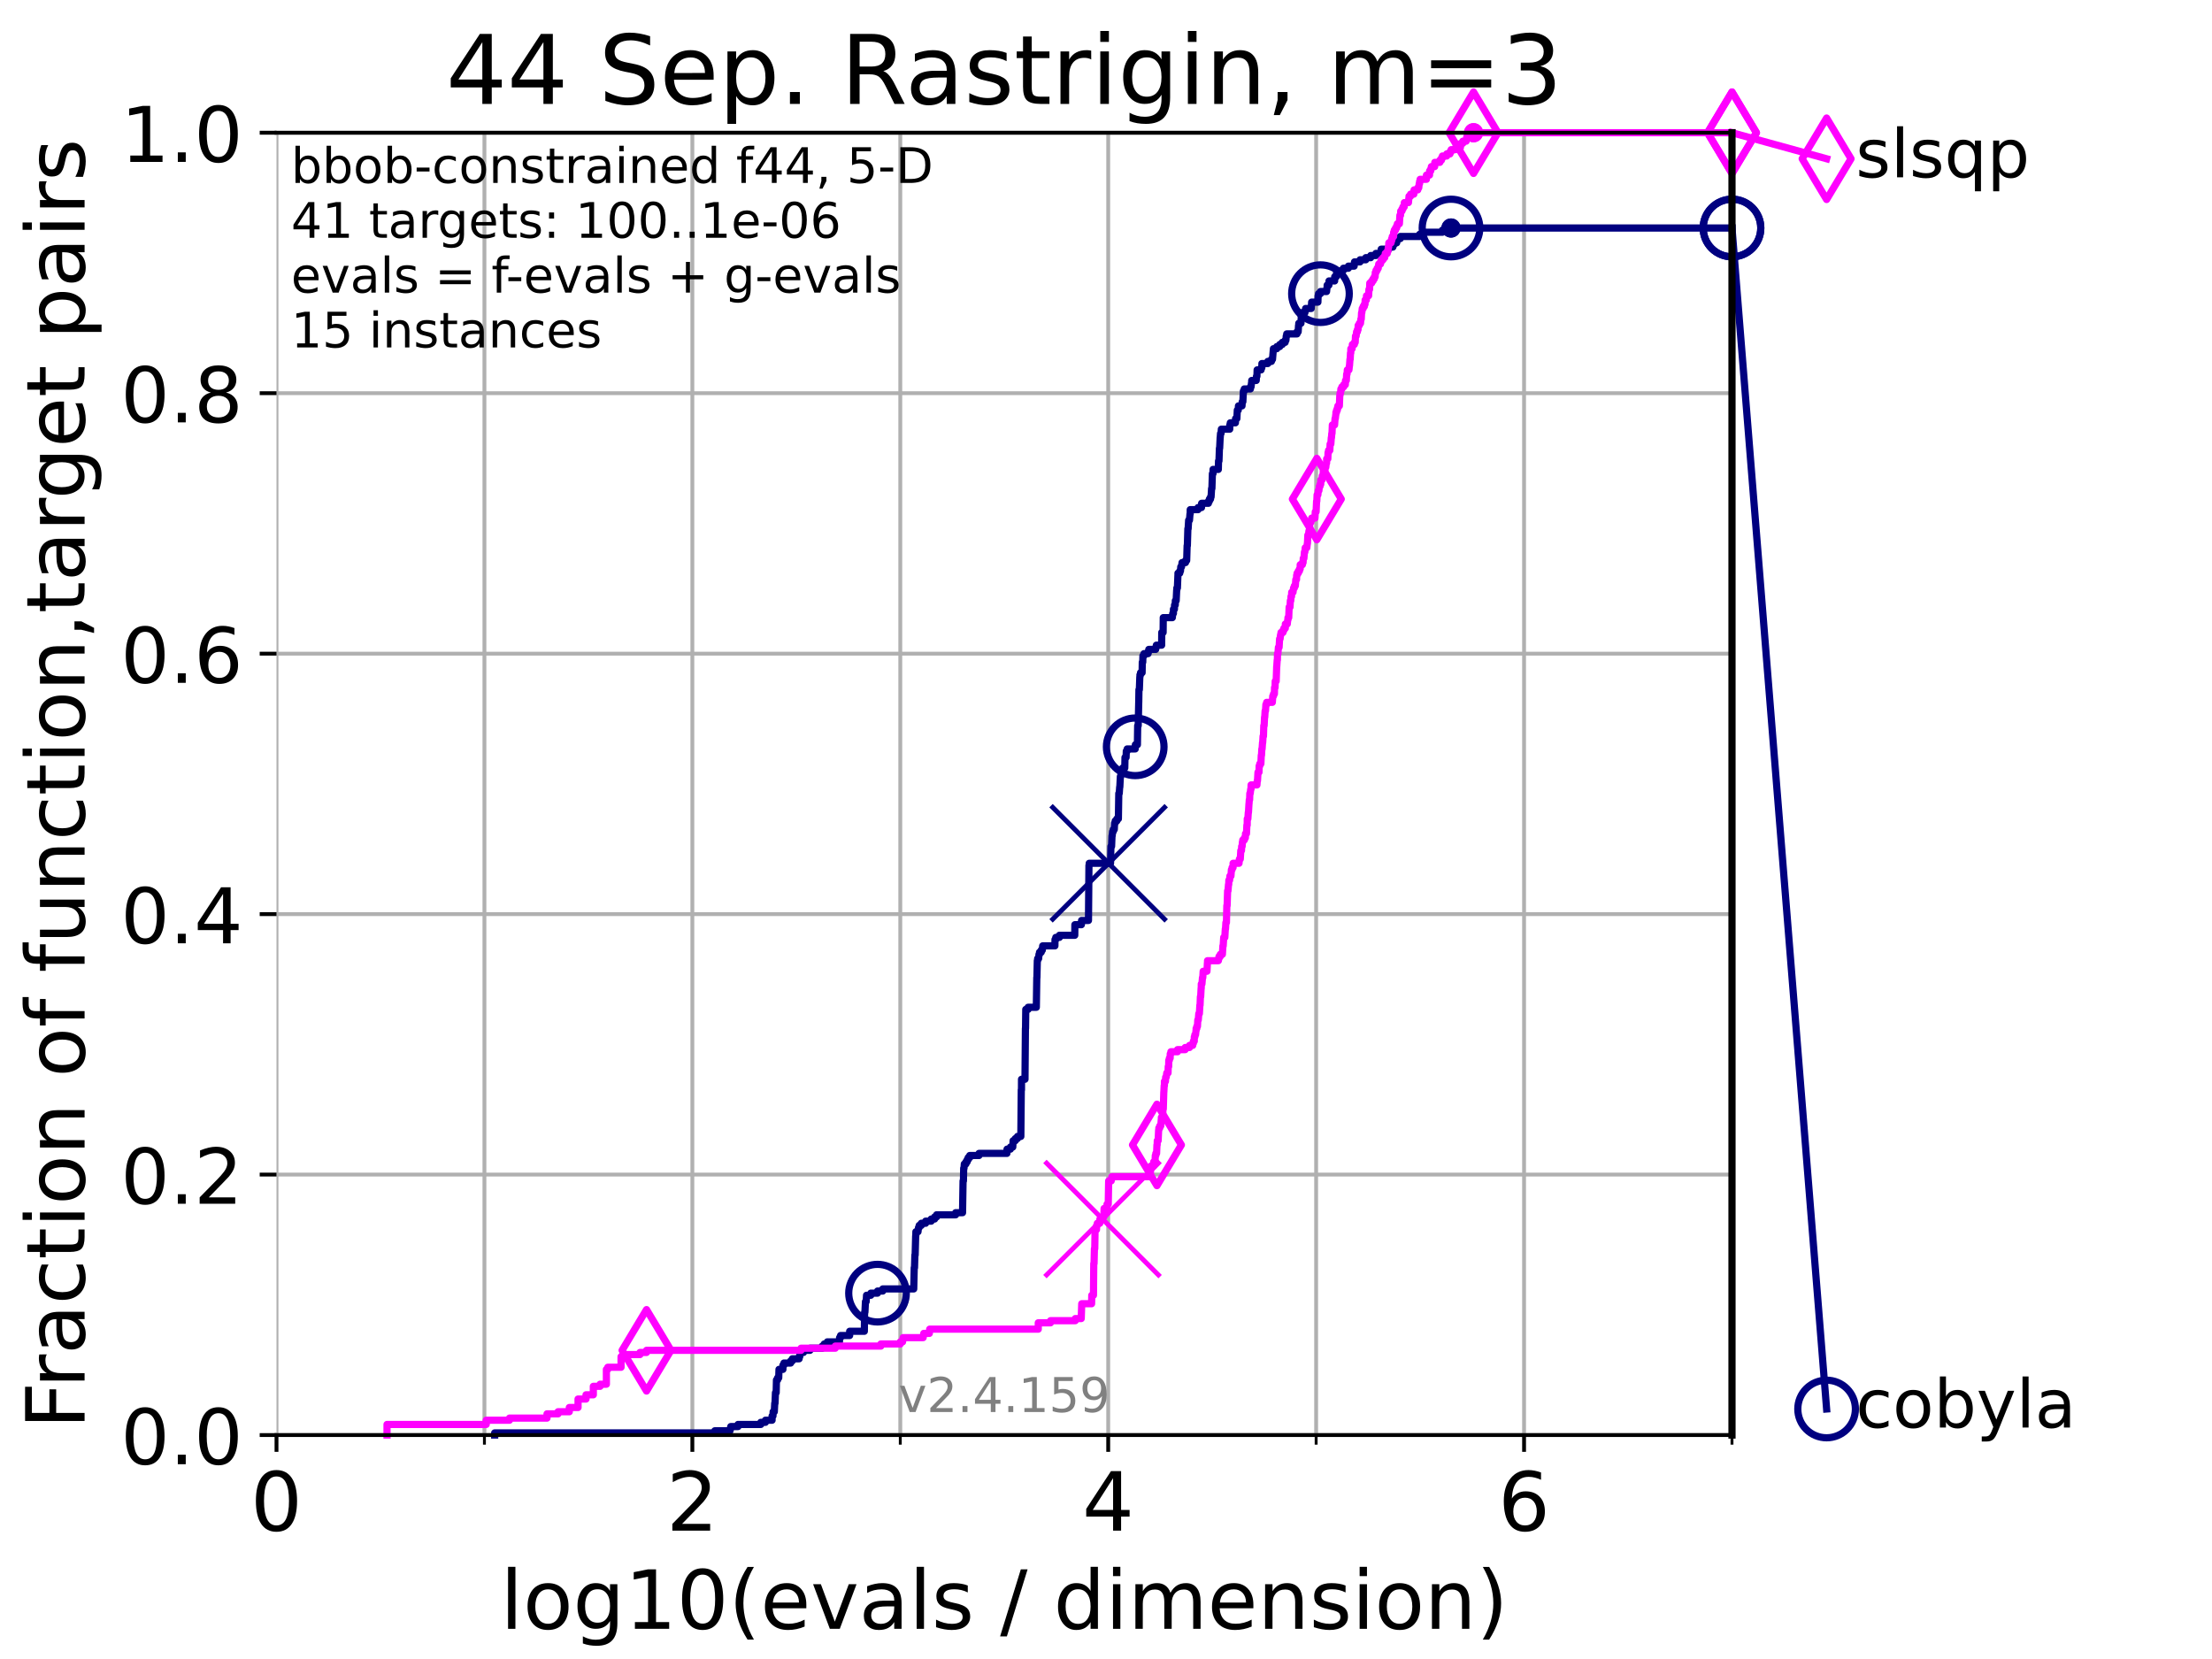 <?xml version="1.0" encoding="utf-8" standalone="no"?>
<!DOCTYPE svg PUBLIC "-//W3C//DTD SVG 1.1//EN"
  "http://www.w3.org/Graphics/SVG/1.1/DTD/svg11.dtd">
<!-- Created with matplotlib (https://matplotlib.org/) -->
<svg height="345.6pt" version="1.1" viewBox="0 0 460.8 345.6" width="460.8pt" xmlns="http://www.w3.org/2000/svg" xmlns:xlink="http://www.w3.org/1999/xlink">
 <defs>
  <style type="text/css">*{stroke-linecap:butt;stroke-linejoin:round;}</style>
 </defs>
 <g id="figure_1">
  <g id="patch_1">
   <path d="M 0 345.6 
L 460.8 345.6 
L 460.8 0 
L 0 0 
z
" style="fill:#ffffff;"/>
  </g>
  <g id="axes_1">
   <g id="patch_2">
    <path d="M 57.6 298.944 
L 360.806 298.944 
L 360.806 27.648 
L 57.6 27.648 
z
" style="fill:#ffffff;"/>
   </g>
   <g id="matplotlib.axis_1">
    <g id="xtick_1">
     <g id="line2d_1">
      <path clip-path="url(#pff0ef2f51c)" d="M 57.6 298.944 
L 57.6 27.648 
" style="fill:none;stroke:#b0b0b0;stroke-linecap:square;stroke-width:0.8;"/>
     </g>
     <g id="line2d_2">
      <defs>
       <path d="M 0 0 
L 0 3.5 
" id="m873ff98a6b" style="stroke:#000000;stroke-width:0.8;"/>
      </defs>
      <g>
       <use style="stroke:#000000;stroke-width:0.8;" x="57.6" xlink:href="#m873ff98a6b" y="298.944"/>
      </g>
     </g>
     <g id="text_1">
      <!-- 0 -->
      <g transform="translate(52.192 318.861)scale(0.17 -0.17)">
       <defs>
        <path d="M 31.781 66.406 
Q 24.172 66.406 20.328 58.906 
Q 16.5 51.422 16.5 36.375 
Q 16.5 21.391 20.328 13.891 
Q 24.172 6.391 31.781 6.391 
Q 39.453 6.391 43.281 13.891 
Q 47.125 21.391 47.125 36.375 
Q 47.125 51.422 43.281 58.906 
Q 39.453 66.406 31.781 66.406 
z
M 31.781 74.219 
Q 44.047 74.219 50.516 64.516 
Q 56.984 54.828 56.984 36.375 
Q 56.984 17.969 50.516 8.266 
Q 44.047 -1.422 31.781 -1.422 
Q 19.531 -1.422 13.062 8.266 
Q 6.594 17.969 6.594 36.375 
Q 6.594 54.828 13.062 64.516 
Q 19.531 74.219 31.781 74.219 
z
" id="DejaVuSans-48"/>
       </defs>
       <use xlink:href="#DejaVuSans-48"/>
      </g>
     </g>
    </g>
    <g id="xtick_2">
     <g id="line2d_3">
      <path clip-path="url(#pff0ef2f51c)" d="M 144.23 298.944 
L 144.23 27.648 
" style="fill:none;stroke:#b0b0b0;stroke-linecap:square;stroke-width:0.8;"/>
     </g>
     <g id="line2d_4">
      <g>
       <use style="stroke:#000000;stroke-width:0.8;" x="144.23" xlink:href="#m873ff98a6b" y="298.944"/>
      </g>
     </g>
     <g id="text_2">
      <!-- 2 -->
      <g transform="translate(138.822 318.861)scale(0.17 -0.17)">
       <defs>
        <path d="M 19.188 8.297 
L 53.609 8.297 
L 53.609 0 
L 7.328 0 
L 7.328 8.297 
Q 12.938 14.109 22.625 23.891 
Q 32.328 33.688 34.812 36.531 
Q 39.547 41.844 41.422 45.531 
Q 43.312 49.219 43.312 52.781 
Q 43.312 58.594 39.234 62.25 
Q 35.156 65.922 28.609 65.922 
Q 23.969 65.922 18.812 64.312 
Q 13.672 62.703 7.812 59.422 
L 7.812 69.391 
Q 13.766 71.781 18.938 73 
Q 24.125 74.219 28.422 74.219 
Q 39.75 74.219 46.484 68.547 
Q 53.219 62.891 53.219 53.422 
Q 53.219 48.922 51.531 44.891 
Q 49.859 40.875 45.406 35.406 
Q 44.188 33.984 37.641 27.219 
Q 31.109 20.453 19.188 8.297 
z
" id="DejaVuSans-50"/>
       </defs>
       <use xlink:href="#DejaVuSans-50"/>
      </g>
     </g>
    </g>
    <g id="xtick_3">
     <g id="line2d_5">
      <path clip-path="url(#pff0ef2f51c)" d="M 230.861 298.944 
L 230.861 27.648 
" style="fill:none;stroke:#b0b0b0;stroke-linecap:square;stroke-width:0.8;"/>
     </g>
     <g id="line2d_6">
      <g>
       <use style="stroke:#000000;stroke-width:0.8;" x="230.861" xlink:href="#m873ff98a6b" y="298.944"/>
      </g>
     </g>
     <g id="text_3">
      <!-- 4 -->
      <g transform="translate(225.453 318.861)scale(0.17 -0.17)">
       <defs>
        <path d="M 37.797 64.312 
L 12.891 25.391 
L 37.797 25.391 
z
M 35.203 72.906 
L 47.609 72.906 
L 47.609 25.391 
L 58.016 25.391 
L 58.016 17.188 
L 47.609 17.188 
L 47.609 0 
L 37.797 0 
L 37.797 17.188 
L 4.891 17.188 
L 4.891 26.703 
z
" id="DejaVuSans-52"/>
       </defs>
       <use xlink:href="#DejaVuSans-52"/>
      </g>
     </g>
    </g>
    <g id="xtick_4">
     <g id="line2d_7">
      <path clip-path="url(#pff0ef2f51c)" d="M 317.491 298.944 
L 317.491 27.648 
" style="fill:none;stroke:#b0b0b0;stroke-linecap:square;stroke-width:0.8;"/>
     </g>
     <g id="line2d_8">
      <g>
       <use style="stroke:#000000;stroke-width:0.8;" x="317.491" xlink:href="#m873ff98a6b" y="298.944"/>
      </g>
     </g>
     <g id="text_4">
      <!-- 6 -->
      <g transform="translate(312.083 318.861)scale(0.17 -0.17)">
       <defs>
        <path d="M 33.016 40.375 
Q 26.375 40.375 22.484 35.828 
Q 18.609 31.297 18.609 23.391 
Q 18.609 15.531 22.484 10.953 
Q 26.375 6.391 33.016 6.391 
Q 39.656 6.391 43.531 10.953 
Q 47.406 15.531 47.406 23.391 
Q 47.406 31.297 43.531 35.828 
Q 39.656 40.375 33.016 40.375 
z
M 52.594 71.297 
L 52.594 62.312 
Q 48.875 64.062 45.094 64.984 
Q 41.312 65.922 37.594 65.922 
Q 27.828 65.922 22.672 59.328 
Q 17.531 52.734 16.797 39.406 
Q 19.672 43.656 24.016 45.922 
Q 28.375 48.188 33.594 48.188 
Q 44.578 48.188 50.953 41.516 
Q 57.328 34.859 57.328 23.391 
Q 57.328 12.156 50.688 5.359 
Q 44.047 -1.422 33.016 -1.422 
Q 20.359 -1.422 13.672 8.266 
Q 6.984 17.969 6.984 36.375 
Q 6.984 53.656 15.188 63.938 
Q 23.391 74.219 37.203 74.219 
Q 40.922 74.219 44.703 73.484 
Q 48.484 72.75 52.594 71.297 
z
" id="DejaVuSans-54"/>
       </defs>
       <use xlink:href="#DejaVuSans-54"/>
      </g>
     </g>
    </g>
    <g id="xtick_5">
     <g id="line2d_9">
      <path clip-path="url(#pff0ef2f51c)" d="M 100.915 298.944 
L 100.915 27.648 
" style="fill:none;stroke:#b0b0b0;stroke-linecap:square;stroke-width:0.8;"/>
     </g>
     <g id="line2d_10">
      <defs>
       <path d="M 0 0 
L 0 2 
" id="m149d99f652" style="stroke:#000000;stroke-width:0.6;"/>
      </defs>
      <g>
       <use style="stroke:#000000;stroke-width:0.6;" x="100.915" xlink:href="#m149d99f652" y="298.944"/>
      </g>
     </g>
    </g>
    <g id="xtick_6">
     <g id="line2d_11">
      <path clip-path="url(#pff0ef2f51c)" d="M 187.546 298.944 
L 187.546 27.648 
" style="fill:none;stroke:#b0b0b0;stroke-linecap:square;stroke-width:0.8;"/>
     </g>
     <g id="line2d_12">
      <g>
       <use style="stroke:#000000;stroke-width:0.6;" x="187.546" xlink:href="#m149d99f652" y="298.944"/>
      </g>
     </g>
    </g>
    <g id="xtick_7">
     <g id="line2d_13">
      <path clip-path="url(#pff0ef2f51c)" d="M 274.176 298.944 
L 274.176 27.648 
" style="fill:none;stroke:#b0b0b0;stroke-linecap:square;stroke-width:0.8;"/>
     </g>
     <g id="line2d_14">
      <g>
       <use style="stroke:#000000;stroke-width:0.6;" x="274.176" xlink:href="#m149d99f652" y="298.944"/>
      </g>
     </g>
    </g>
    <g id="xtick_8">
     <g id="line2d_15">
      <path clip-path="url(#pff0ef2f51c)" d="M 360.806 298.944 
L 360.806 27.648 
" style="fill:none;stroke:#b0b0b0;stroke-linecap:square;stroke-width:0.8;"/>
     </g>
     <g id="line2d_16">
      <g>
       <use style="stroke:#000000;stroke-width:0.6;" x="360.806" xlink:href="#m149d99f652" y="298.944"/>
      </g>
     </g>
    </g>
    <g id="text_5">
     <!-- log10(evals / dimension) -->
     <g transform="translate(104.239 339.314)scale(0.17 -0.17)">
      <defs>
       <path d="M 9.422 75.984 
L 18.406 75.984 
L 18.406 0 
L 9.422 0 
z
" id="DejaVuSans-108"/>
       <path d="M 30.609 48.391 
Q 23.391 48.391 19.188 42.75 
Q 14.984 37.109 14.984 27.297 
Q 14.984 17.484 19.156 11.844 
Q 23.344 6.203 30.609 6.203 
Q 37.797 6.203 41.984 11.859 
Q 46.188 17.531 46.188 27.297 
Q 46.188 37.016 41.984 42.703 
Q 37.797 48.391 30.609 48.391 
z
M 30.609 56 
Q 42.328 56 49.016 48.375 
Q 55.719 40.766 55.719 27.297 
Q 55.719 13.875 49.016 6.219 
Q 42.328 -1.422 30.609 -1.422 
Q 18.844 -1.422 12.172 6.219 
Q 5.516 13.875 5.516 27.297 
Q 5.516 40.766 12.172 48.375 
Q 18.844 56 30.609 56 
z
" id="DejaVuSans-111"/>
       <path d="M 45.406 27.984 
Q 45.406 37.75 41.375 43.109 
Q 37.359 48.484 30.078 48.484 
Q 22.859 48.484 18.828 43.109 
Q 14.797 37.75 14.797 27.984 
Q 14.797 18.266 18.828 12.891 
Q 22.859 7.516 30.078 7.516 
Q 37.359 7.516 41.375 12.891 
Q 45.406 18.266 45.406 27.984 
z
M 54.391 6.781 
Q 54.391 -7.172 48.188 -13.984 
Q 42 -20.797 29.203 -20.797 
Q 24.469 -20.797 20.266 -20.094 
Q 16.062 -19.391 12.109 -17.922 
L 12.109 -9.188 
Q 16.062 -11.328 19.922 -12.344 
Q 23.781 -13.375 27.781 -13.375 
Q 36.625 -13.375 41.016 -8.766 
Q 45.406 -4.156 45.406 5.172 
L 45.406 9.625 
Q 42.625 4.781 38.281 2.391 
Q 33.938 0 27.875 0 
Q 17.828 0 11.672 7.656 
Q 5.516 15.328 5.516 27.984 
Q 5.516 40.672 11.672 48.328 
Q 17.828 56 27.875 56 
Q 33.938 56 38.281 53.609 
Q 42.625 51.219 45.406 46.391 
L 45.406 54.688 
L 54.391 54.688 
z
" id="DejaVuSans-103"/>
       <path d="M 12.406 8.297 
L 28.516 8.297 
L 28.516 63.922 
L 10.984 60.406 
L 10.984 69.391 
L 28.422 72.906 
L 38.281 72.906 
L 38.281 8.297 
L 54.391 8.297 
L 54.391 0 
L 12.406 0 
z
" id="DejaVuSans-49"/>
       <path d="M 31 75.875 
Q 24.469 64.656 21.281 53.656 
Q 18.109 42.672 18.109 31.391 
Q 18.109 20.125 21.312 9.062 
Q 24.516 -2 31 -13.188 
L 23.188 -13.188 
Q 15.875 -1.703 12.234 9.375 
Q 8.594 20.453 8.594 31.391 
Q 8.594 42.281 12.203 53.312 
Q 15.828 64.359 23.188 75.875 
z
" id="DejaVuSans-40"/>
       <path d="M 56.203 29.594 
L 56.203 25.203 
L 14.891 25.203 
Q 15.484 15.922 20.484 11.062 
Q 25.484 6.203 34.422 6.203 
Q 39.594 6.203 44.453 7.469 
Q 49.312 8.734 54.109 11.281 
L 54.109 2.781 
Q 49.266 0.734 44.188 -0.344 
Q 39.109 -1.422 33.891 -1.422 
Q 20.797 -1.422 13.156 6.188 
Q 5.516 13.812 5.516 26.812 
Q 5.516 40.234 12.766 48.109 
Q 20.016 56 32.328 56 
Q 43.359 56 49.781 48.891 
Q 56.203 41.797 56.203 29.594 
z
M 47.219 32.234 
Q 47.125 39.594 43.094 43.984 
Q 39.062 48.391 32.422 48.391 
Q 24.906 48.391 20.391 44.141 
Q 15.875 39.891 15.188 32.172 
z
" id="DejaVuSans-101"/>
       <path d="M 2.984 54.688 
L 12.5 54.688 
L 29.594 8.797 
L 46.688 54.688 
L 56.203 54.688 
L 35.688 0 
L 23.484 0 
z
" id="DejaVuSans-118"/>
       <path d="M 34.281 27.484 
Q 23.391 27.484 19.188 25 
Q 14.984 22.516 14.984 16.5 
Q 14.984 11.719 18.141 8.906 
Q 21.297 6.109 26.703 6.109 
Q 34.188 6.109 38.703 11.406 
Q 43.219 16.703 43.219 25.484 
L 43.219 27.484 
z
M 52.203 31.203 
L 52.203 0 
L 43.219 0 
L 43.219 8.297 
Q 40.141 3.328 35.547 0.953 
Q 30.953 -1.422 24.312 -1.422 
Q 15.922 -1.422 10.953 3.297 
Q 6 8.016 6 15.922 
Q 6 25.141 12.172 29.828 
Q 18.359 34.516 30.609 34.516 
L 43.219 34.516 
L 43.219 35.406 
Q 43.219 41.609 39.141 45 
Q 35.062 48.391 27.688 48.391 
Q 23 48.391 18.547 47.266 
Q 14.109 46.141 10.016 43.891 
L 10.016 52.203 
Q 14.938 54.109 19.578 55.047 
Q 24.219 56 28.609 56 
Q 40.484 56 46.344 49.844 
Q 52.203 43.703 52.203 31.203 
z
" id="DejaVuSans-97"/>
       <path d="M 44.281 53.078 
L 44.281 44.578 
Q 40.484 46.531 36.375 47.5 
Q 32.281 48.484 27.875 48.484 
Q 21.188 48.484 17.844 46.438 
Q 14.5 44.391 14.5 40.281 
Q 14.5 37.156 16.891 35.375 
Q 19.281 33.594 26.516 31.984 
L 29.594 31.297 
Q 39.156 29.25 43.188 25.516 
Q 47.219 21.781 47.219 15.094 
Q 47.219 7.469 41.188 3.016 
Q 35.156 -1.422 24.609 -1.422 
Q 20.219 -1.422 15.453 -0.562 
Q 10.688 0.297 5.422 2 
L 5.422 11.281 
Q 10.406 8.688 15.234 7.391 
Q 20.062 6.109 24.812 6.109 
Q 31.156 6.109 34.562 8.281 
Q 37.984 10.453 37.984 14.406 
Q 37.984 18.062 35.516 20.016 
Q 33.062 21.969 24.703 23.781 
L 21.578 24.516 
Q 13.234 26.266 9.516 29.906 
Q 5.812 33.547 5.812 39.891 
Q 5.812 47.609 11.281 51.797 
Q 16.75 56 26.812 56 
Q 31.781 56 36.172 55.266 
Q 40.578 54.547 44.281 53.078 
z
" id="DejaVuSans-115"/>
       <path id="DejaVuSans-32"/>
       <path d="M 25.391 72.906 
L 33.688 72.906 
L 8.297 -9.281 
L 0 -9.281 
z
" id="DejaVuSans-47"/>
       <path d="M 45.406 46.391 
L 45.406 75.984 
L 54.391 75.984 
L 54.391 0 
L 45.406 0 
L 45.406 8.203 
Q 42.578 3.328 38.25 0.953 
Q 33.938 -1.422 27.875 -1.422 
Q 17.969 -1.422 11.734 6.484 
Q 5.516 14.406 5.516 27.297 
Q 5.516 40.188 11.734 48.094 
Q 17.969 56 27.875 56 
Q 33.938 56 38.25 53.625 
Q 42.578 51.266 45.406 46.391 
z
M 14.797 27.297 
Q 14.797 17.391 18.875 11.75 
Q 22.953 6.109 30.078 6.109 
Q 37.203 6.109 41.297 11.75 
Q 45.406 17.391 45.406 27.297 
Q 45.406 37.203 41.297 42.844 
Q 37.203 48.484 30.078 48.484 
Q 22.953 48.484 18.875 42.844 
Q 14.797 37.203 14.797 27.297 
z
" id="DejaVuSans-100"/>
       <path d="M 9.422 54.688 
L 18.406 54.688 
L 18.406 0 
L 9.422 0 
z
M 9.422 75.984 
L 18.406 75.984 
L 18.406 64.594 
L 9.422 64.594 
z
" id="DejaVuSans-105"/>
       <path d="M 52 44.188 
Q 55.375 50.25 60.062 53.125 
Q 64.75 56 71.094 56 
Q 79.641 56 84.281 50.016 
Q 88.922 44.047 88.922 33.016 
L 88.922 0 
L 79.891 0 
L 79.891 32.719 
Q 79.891 40.578 77.094 44.375 
Q 74.312 48.188 68.609 48.188 
Q 61.625 48.188 57.562 43.547 
Q 53.516 38.922 53.516 30.906 
L 53.516 0 
L 44.484 0 
L 44.484 32.719 
Q 44.484 40.625 41.703 44.406 
Q 38.922 48.188 33.109 48.188 
Q 26.219 48.188 22.156 43.531 
Q 18.109 38.875 18.109 30.906 
L 18.109 0 
L 9.078 0 
L 9.078 54.688 
L 18.109 54.688 
L 18.109 46.188 
Q 21.188 51.219 25.484 53.609 
Q 29.781 56 35.688 56 
Q 41.656 56 45.828 52.969 
Q 50 49.953 52 44.188 
z
" id="DejaVuSans-109"/>
       <path d="M 54.891 33.016 
L 54.891 0 
L 45.906 0 
L 45.906 32.719 
Q 45.906 40.484 42.875 44.328 
Q 39.844 48.188 33.797 48.188 
Q 26.516 48.188 22.312 43.547 
Q 18.109 38.922 18.109 30.906 
L 18.109 0 
L 9.078 0 
L 9.078 54.688 
L 18.109 54.688 
L 18.109 46.188 
Q 21.344 51.125 25.703 53.562 
Q 30.078 56 35.797 56 
Q 45.219 56 50.047 50.172 
Q 54.891 44.344 54.891 33.016 
z
" id="DejaVuSans-110"/>
       <path d="M 8.016 75.875 
L 15.828 75.875 
Q 23.141 64.359 26.781 53.312 
Q 30.422 42.281 30.422 31.391 
Q 30.422 20.453 26.781 9.375 
Q 23.141 -1.703 15.828 -13.188 
L 8.016 -13.188 
Q 14.5 -2 17.703 9.062 
Q 20.906 20.125 20.906 31.391 
Q 20.906 42.672 17.703 53.656 
Q 14.5 64.656 8.016 75.875 
z
" id="DejaVuSans-41"/>
      </defs>
      <use xlink:href="#DejaVuSans-108"/>
      <use x="27.783" xlink:href="#DejaVuSans-111"/>
      <use x="88.965" xlink:href="#DejaVuSans-103"/>
      <use x="152.441" xlink:href="#DejaVuSans-49"/>
      <use x="216.064" xlink:href="#DejaVuSans-48"/>
      <use x="279.688" xlink:href="#DejaVuSans-40"/>
      <use x="318.701" xlink:href="#DejaVuSans-101"/>
      <use x="380.225" xlink:href="#DejaVuSans-118"/>
      <use x="439.404" xlink:href="#DejaVuSans-97"/>
      <use x="500.684" xlink:href="#DejaVuSans-108"/>
      <use x="528.467" xlink:href="#DejaVuSans-115"/>
      <use x="580.566" xlink:href="#DejaVuSans-32"/>
      <use x="612.354" xlink:href="#DejaVuSans-47"/>
      <use x="646.045" xlink:href="#DejaVuSans-32"/>
      <use x="677.832" xlink:href="#DejaVuSans-100"/>
      <use x="741.309" xlink:href="#DejaVuSans-105"/>
      <use x="769.092" xlink:href="#DejaVuSans-109"/>
      <use x="866.504" xlink:href="#DejaVuSans-101"/>
      <use x="928.027" xlink:href="#DejaVuSans-110"/>
      <use x="991.406" xlink:href="#DejaVuSans-115"/>
      <use x="1043.506" xlink:href="#DejaVuSans-105"/>
      <use x="1071.289" xlink:href="#DejaVuSans-111"/>
      <use x="1132.471" xlink:href="#DejaVuSans-110"/>
      <use x="1195.85" xlink:href="#DejaVuSans-41"/>
     </g>
    </g>
   </g>
   <g id="matplotlib.axis_2">
    <g id="ytick_1">
     <g id="line2d_17">
      <path clip-path="url(#pff0ef2f51c)" d="M 57.6 298.944 
L 360.806 298.944 
" style="fill:none;stroke:#b0b0b0;stroke-linecap:square;stroke-width:0.8;"/>
     </g>
     <g id="line2d_18">
      <defs>
       <path d="M 0 0 
L -3.5 0 
" id="mfed20af435" style="stroke:#000000;stroke-width:0.8;"/>
      </defs>
      <g>
       <use style="stroke:#000000;stroke-width:0.8;" x="57.6" xlink:href="#mfed20af435" y="298.944"/>
      </g>
     </g>
     <g id="text_6">
      <!-- 0.0 -->
      <g transform="translate(25.155 305.023)scale(0.16 -0.16)">
       <defs>
        <path d="M 10.688 12.406 
L 21 12.406 
L 21 0 
L 10.688 0 
z
" id="DejaVuSans-46"/>
       </defs>
       <use xlink:href="#DejaVuSans-48"/>
       <use x="63.623" xlink:href="#DejaVuSans-46"/>
       <use x="95.41" xlink:href="#DejaVuSans-48"/>
      </g>
     </g>
    </g>
    <g id="ytick_2">
     <g id="line2d_19">
      <path clip-path="url(#pff0ef2f51c)" d="M 57.6 244.685 
L 360.806 244.685 
" style="fill:none;stroke:#b0b0b0;stroke-linecap:square;stroke-width:0.8;"/>
     </g>
     <g id="line2d_20">
      <g>
       <use style="stroke:#000000;stroke-width:0.8;" x="57.6" xlink:href="#mfed20af435" y="244.685"/>
      </g>
     </g>
     <g id="text_7">
      <!-- 0.2 -->
      <g transform="translate(25.155 250.764)scale(0.16 -0.16)">
       <use xlink:href="#DejaVuSans-48"/>
       <use x="63.623" xlink:href="#DejaVuSans-46"/>
       <use x="95.41" xlink:href="#DejaVuSans-50"/>
      </g>
     </g>
    </g>
    <g id="ytick_3">
     <g id="line2d_21">
      <path clip-path="url(#pff0ef2f51c)" d="M 57.6 190.426 
L 360.806 190.426 
" style="fill:none;stroke:#b0b0b0;stroke-linecap:square;stroke-width:0.8;"/>
     </g>
     <g id="line2d_22">
      <g>
       <use style="stroke:#000000;stroke-width:0.8;" x="57.6" xlink:href="#mfed20af435" y="190.426"/>
      </g>
     </g>
     <g id="text_8">
      <!-- 0.4 -->
      <g transform="translate(25.155 196.504)scale(0.16 -0.16)">
       <use xlink:href="#DejaVuSans-48"/>
       <use x="63.623" xlink:href="#DejaVuSans-46"/>
       <use x="95.41" xlink:href="#DejaVuSans-52"/>
      </g>
     </g>
    </g>
    <g id="ytick_4">
     <g id="line2d_23">
      <path clip-path="url(#pff0ef2f51c)" d="M 57.6 136.166 
L 360.806 136.166 
" style="fill:none;stroke:#b0b0b0;stroke-linecap:square;stroke-width:0.8;"/>
     </g>
     <g id="line2d_24">
      <g>
       <use style="stroke:#000000;stroke-width:0.8;" x="57.6" xlink:href="#mfed20af435" y="136.166"/>
      </g>
     </g>
     <g id="text_9">
      <!-- 0.6 -->
      <g transform="translate(25.155 142.245)scale(0.16 -0.16)">
       <use xlink:href="#DejaVuSans-48"/>
       <use x="63.623" xlink:href="#DejaVuSans-46"/>
       <use x="95.41" xlink:href="#DejaVuSans-54"/>
      </g>
     </g>
    </g>
    <g id="ytick_5">
     <g id="line2d_25">
      <path clip-path="url(#pff0ef2f51c)" d="M 57.6 81.907 
L 360.806 81.907 
" style="fill:none;stroke:#b0b0b0;stroke-linecap:square;stroke-width:0.8;"/>
     </g>
     <g id="line2d_26">
      <g>
       <use style="stroke:#000000;stroke-width:0.8;" x="57.6" xlink:href="#mfed20af435" y="81.907"/>
      </g>
     </g>
     <g id="text_10">
      <!-- 0.8 -->
      <g transform="translate(25.155 87.986)scale(0.16 -0.16)">
       <defs>
        <path d="M 31.781 34.625 
Q 24.75 34.625 20.719 30.859 
Q 16.703 27.094 16.703 20.516 
Q 16.703 13.922 20.719 10.156 
Q 24.75 6.391 31.781 6.391 
Q 38.812 6.391 42.859 10.172 
Q 46.922 13.969 46.922 20.516 
Q 46.922 27.094 42.891 30.859 
Q 38.875 34.625 31.781 34.625 
z
M 21.922 38.812 
Q 15.578 40.375 12.031 44.719 
Q 8.5 49.078 8.5 55.328 
Q 8.5 64.062 14.719 69.141 
Q 20.953 74.219 31.781 74.219 
Q 42.672 74.219 48.875 69.141 
Q 55.078 64.062 55.078 55.328 
Q 55.078 49.078 51.531 44.719 
Q 48 40.375 41.703 38.812 
Q 48.828 37.156 52.797 32.312 
Q 56.781 27.484 56.781 20.516 
Q 56.781 9.906 50.312 4.234 
Q 43.844 -1.422 31.781 -1.422 
Q 19.734 -1.422 13.25 4.234 
Q 6.781 9.906 6.781 20.516 
Q 6.781 27.484 10.781 32.312 
Q 14.797 37.156 21.922 38.812 
z
M 18.312 54.391 
Q 18.312 48.734 21.844 45.562 
Q 25.391 42.391 31.781 42.391 
Q 38.141 42.391 41.719 45.562 
Q 45.312 48.734 45.312 54.391 
Q 45.312 60.062 41.719 63.234 
Q 38.141 66.406 31.781 66.406 
Q 25.391 66.406 21.844 63.234 
Q 18.312 60.062 18.312 54.391 
z
" id="DejaVuSans-56"/>
       </defs>
       <use xlink:href="#DejaVuSans-48"/>
       <use x="63.623" xlink:href="#DejaVuSans-46"/>
       <use x="95.41" xlink:href="#DejaVuSans-56"/>
      </g>
     </g>
    </g>
    <g id="ytick_6">
     <g id="line2d_27">
      <path clip-path="url(#pff0ef2f51c)" d="M 57.6 27.648 
L 360.806 27.648 
" style="fill:none;stroke:#b0b0b0;stroke-linecap:square;stroke-width:0.8;"/>
     </g>
     <g id="line2d_28">
      <g>
       <use style="stroke:#000000;stroke-width:0.8;" x="57.6" xlink:href="#mfed20af435" y="27.648"/>
      </g>
     </g>
     <g id="text_11">
      <!-- 1.0 -->
      <g transform="translate(25.155 33.727)scale(0.16 -0.16)">
       <use xlink:href="#DejaVuSans-49"/>
       <use x="63.623" xlink:href="#DejaVuSans-46"/>
       <use x="95.41" xlink:href="#DejaVuSans-48"/>
      </g>
     </g>
    </g>
    <g id="text_12">
     <!-- Fraction of function,target pairs -->
     <g transform="translate(17.62 297.681)rotate(-90)scale(0.17 -0.17)">
      <defs>
       <path d="M 9.812 72.906 
L 51.703 72.906 
L 51.703 64.594 
L 19.672 64.594 
L 19.672 43.109 
L 48.578 43.109 
L 48.578 34.812 
L 19.672 34.812 
L 19.672 0 
L 9.812 0 
z
" id="DejaVuSans-70"/>
       <path d="M 41.109 46.297 
Q 39.594 47.172 37.812 47.578 
Q 36.031 48 33.891 48 
Q 26.266 48 22.188 43.047 
Q 18.109 38.094 18.109 28.812 
L 18.109 0 
L 9.078 0 
L 9.078 54.688 
L 18.109 54.688 
L 18.109 46.188 
Q 20.953 51.172 25.484 53.578 
Q 30.031 56 36.531 56 
Q 37.453 56 38.578 55.875 
Q 39.703 55.766 41.062 55.516 
z
" id="DejaVuSans-114"/>
       <path d="M 48.781 52.594 
L 48.781 44.188 
Q 44.969 46.297 41.141 47.344 
Q 37.312 48.391 33.406 48.391 
Q 24.656 48.391 19.812 42.844 
Q 14.984 37.312 14.984 27.297 
Q 14.984 17.281 19.812 11.734 
Q 24.656 6.203 33.406 6.203 
Q 37.312 6.203 41.141 7.25 
Q 44.969 8.297 48.781 10.406 
L 48.781 2.094 
Q 45.016 0.344 40.984 -0.531 
Q 36.969 -1.422 32.422 -1.422 
Q 20.062 -1.422 12.781 6.344 
Q 5.516 14.109 5.516 27.297 
Q 5.516 40.672 12.859 48.328 
Q 20.219 56 33.016 56 
Q 37.156 56 41.109 55.141 
Q 45.062 54.297 48.781 52.594 
z
" id="DejaVuSans-99"/>
       <path d="M 18.312 70.219 
L 18.312 54.688 
L 36.812 54.688 
L 36.812 47.703 
L 18.312 47.703 
L 18.312 18.016 
Q 18.312 11.328 20.141 9.422 
Q 21.969 7.516 27.594 7.516 
L 36.812 7.516 
L 36.812 0 
L 27.594 0 
Q 17.188 0 13.234 3.875 
Q 9.281 7.766 9.281 18.016 
L 9.281 47.703 
L 2.688 47.703 
L 2.688 54.688 
L 9.281 54.688 
L 9.281 70.219 
z
" id="DejaVuSans-116"/>
       <path d="M 37.109 75.984 
L 37.109 68.5 
L 28.516 68.5 
Q 23.688 68.5 21.797 66.547 
Q 19.922 64.594 19.922 59.516 
L 19.922 54.688 
L 34.719 54.688 
L 34.719 47.703 
L 19.922 47.703 
L 19.922 0 
L 10.891 0 
L 10.891 47.703 
L 2.297 47.703 
L 2.297 54.688 
L 10.891 54.688 
L 10.891 58.5 
Q 10.891 67.625 15.141 71.797 
Q 19.391 75.984 28.609 75.984 
z
" id="DejaVuSans-102"/>
       <path d="M 8.5 21.578 
L 8.5 54.688 
L 17.484 54.688 
L 17.484 21.922 
Q 17.484 14.156 20.5 10.266 
Q 23.531 6.391 29.594 6.391 
Q 36.859 6.391 41.078 11.031 
Q 45.312 15.672 45.312 23.688 
L 45.312 54.688 
L 54.297 54.688 
L 54.297 0 
L 45.312 0 
L 45.312 8.406 
Q 42.047 3.422 37.719 1 
Q 33.406 -1.422 27.688 -1.422 
Q 18.266 -1.422 13.375 4.438 
Q 8.5 10.297 8.5 21.578 
z
M 31.109 56 
z
" id="DejaVuSans-117"/>
       <path d="M 11.719 12.406 
L 22.016 12.406 
L 22.016 4 
L 14.016 -11.625 
L 7.719 -11.625 
L 11.719 4 
z
" id="DejaVuSans-44"/>
       <path d="M 18.109 8.203 
L 18.109 -20.797 
L 9.078 -20.797 
L 9.078 54.688 
L 18.109 54.688 
L 18.109 46.391 
Q 20.953 51.266 25.266 53.625 
Q 29.594 56 35.594 56 
Q 45.562 56 51.781 48.094 
Q 58.016 40.188 58.016 27.297 
Q 58.016 14.406 51.781 6.484 
Q 45.562 -1.422 35.594 -1.422 
Q 29.594 -1.422 25.266 0.953 
Q 20.953 3.328 18.109 8.203 
z
M 48.688 27.297 
Q 48.688 37.203 44.609 42.844 
Q 40.531 48.484 33.406 48.484 
Q 26.266 48.484 22.188 42.844 
Q 18.109 37.203 18.109 27.297 
Q 18.109 17.391 22.188 11.75 
Q 26.266 6.109 33.406 6.109 
Q 40.531 6.109 44.609 11.75 
Q 48.688 17.391 48.688 27.297 
z
" id="DejaVuSans-112"/>
      </defs>
      <use xlink:href="#DejaVuSans-70"/>
      <use x="50.27" xlink:href="#DejaVuSans-114"/>
      <use x="91.383" xlink:href="#DejaVuSans-97"/>
      <use x="152.662" xlink:href="#DejaVuSans-99"/>
      <use x="207.643" xlink:href="#DejaVuSans-116"/>
      <use x="246.852" xlink:href="#DejaVuSans-105"/>
      <use x="274.635" xlink:href="#DejaVuSans-111"/>
      <use x="335.816" xlink:href="#DejaVuSans-110"/>
      <use x="399.195" xlink:href="#DejaVuSans-32"/>
      <use x="430.982" xlink:href="#DejaVuSans-111"/>
      <use x="492.164" xlink:href="#DejaVuSans-102"/>
      <use x="527.369" xlink:href="#DejaVuSans-32"/>
      <use x="559.156" xlink:href="#DejaVuSans-102"/>
      <use x="594.361" xlink:href="#DejaVuSans-117"/>
      <use x="657.74" xlink:href="#DejaVuSans-110"/>
      <use x="721.119" xlink:href="#DejaVuSans-99"/>
      <use x="776.1" xlink:href="#DejaVuSans-116"/>
      <use x="815.309" xlink:href="#DejaVuSans-105"/>
      <use x="843.092" xlink:href="#DejaVuSans-111"/>
      <use x="904.273" xlink:href="#DejaVuSans-110"/>
      <use x="967.652" xlink:href="#DejaVuSans-44"/>
      <use x="999.439" xlink:href="#DejaVuSans-116"/>
      <use x="1038.648" xlink:href="#DejaVuSans-97"/>
      <use x="1099.928" xlink:href="#DejaVuSans-114"/>
      <use x="1139.291" xlink:href="#DejaVuSans-103"/>
      <use x="1202.768" xlink:href="#DejaVuSans-101"/>
      <use x="1264.291" xlink:href="#DejaVuSans-116"/>
      <use x="1303.5" xlink:href="#DejaVuSans-32"/>
      <use x="1335.287" xlink:href="#DejaVuSans-112"/>
      <use x="1398.764" xlink:href="#DejaVuSans-97"/>
      <use x="1460.043" xlink:href="#DejaVuSans-105"/>
      <use x="1487.826" xlink:href="#DejaVuSans-114"/>
      <use x="1528.939" xlink:href="#DejaVuSans-115"/>
     </g>
    </g>
   </g>
   <g id="line2d_29">
    <defs>
     <path d="M 0 1.5 
C 0.398 1.5 0.779 1.342 1.061 1.061 
C 1.342 0.779 1.5 0.398 1.5 0 
C 1.5 -0.398 1.342 -0.779 1.061 -1.061 
C 0.779 -1.342 0.398 -1.5 0 -1.5 
C -0.398 -1.5 -0.779 -1.342 -1.061 -1.061 
C -1.342 -0.779 -1.5 -0.398 -1.5 0 
C -1.5 0.398 -1.342 0.779 -1.061 1.061 
C -0.779 1.342 -0.398 1.5 0 1.5 
z
" id="m6c2a7110d0" style="stroke:#000080;"/>
    </defs>
    <g>
     <use style="fill:#000080;stroke:#000080;" x="302.273" xlink:href="#m6c2a7110d0" y="47.499"/>
     <use style="fill:#000080;stroke:#000080;" x="302.273" xlink:href="#m6c2a7110d0" y="47.499"/>
    </g>
   </g>
   <g id="line2d_30">
    <path d="M 103.047 298.944 
L 103.047 298.503 
L 148.904 298.503 
L 148.904 298.062 
L 152.082 298.062 
L 152.082 297.621 
L 152.23 297.621 
L 152.23 297.179 
L 153.742 297.179 
L 153.742 296.738 
L 158.49 296.738 
L 158.49 296.297 
L 159.452 296.297 
L 159.452 295.856 
L 160.84 295.856 
L 160.84 294.974 
L 161.026 294.974 
L 161.056 294.092 
L 161.301 294.092 
L 161.392 292.327 
L 161.452 292.327 
L 161.542 290.121 
L 161.692 290.121 
L 161.751 287.475 
L 161.987 287.475 
L 161.987 287.033 
L 162.22 287.033 
L 162.277 285.269 
L 163.095 285.269 
L 163.095 284.387 
L 163.315 284.387 
L 163.315 283.946 
L 164.708 283.946 
L 164.708 283.504 
L 165.059 283.504 
L 165.059 283.063 
L 166.472 283.063 
L 166.472 282.622 
L 166.599 282.622 
L 166.667 281.74 
L 167.384 281.74 
L 167.384 281.299 
L 168.73 281.299 
L 168.73 280.858 
L 171.289 280.858 
L 171.289 280.416 
L 171.704 280.416 
L 171.704 279.975 
L 172.348 279.975 
L 172.348 279.534 
L 174.872 279.534 
L 174.901 278.652 
L 175.106 278.652 
L 175.106 278.211 
L 176.998 278.211 
L 176.998 277.329 
L 180.057 277.329 
L 180.113 273.358 
L 180.18 273.358 
L 180.291 271.153 
L 180.439 271.153 
L 180.516 269.829 
L 181.408 269.829 
L 181.408 269.388 
L 182.804 269.388 
L 182.804 268.947 
L 183.895 268.947 
L 183.895 268.506 
L 190.347 268.506 
L 190.451 264.095 
L 190.509 264.095 
L 190.586 261.448 
L 190.643 261.448 
L 190.751 257.478 
L 190.777 257.478 
L 190.796 256.595 
L 191.234 256.595 
L 191.339 255.713 
L 191.486 255.713 
L 191.486 255.272 
L 191.926 255.272 
L 191.926 254.831 
L 192.822 254.831 
L 192.822 254.39 
L 193.985 254.39 
L 193.985 253.949 
L 194.698 253.949 
L 194.698 253.507 
L 195.115 253.507 
L 195.115 253.066 
L 199.082 253.066 
L 199.082 252.625 
L 200.515 252.625 
L 200.624 246.008 
L 200.699 246.008 
L 200.755 243.361 
L 200.822 243.361 
L 200.885 242.479 
L 201.216 242.479 
L 201.216 242.038 
L 201.476 242.038 
L 201.476 241.597 
L 201.683 241.597 
L 201.683 241.156 
L 202.01 241.156 
L 202.01 240.715 
L 203.945 240.715 
L 203.945 240.273 
L 209.758 240.273 
L 209.784 239.391 
L 210.488 239.391 
L 210.488 238.95 
L 210.978 238.95 
L 211.052 237.627 
L 211.506 237.627 
L 211.506 237.186 
L 211.959 237.186 
L 211.959 236.744 
L 212.659 236.744 
L 212.75 227.04 
L 212.793 227.04 
L 212.801 224.834 
L 213.525 224.834 
L 213.614 214.247 
L 213.64 214.247 
L 213.687 210.277 
L 214.174 210.277 
L 214.174 209.835 
L 215.886 209.835 
L 215.982 203.66 
L 216.007 203.66 
L 216.091 200.13 
L 216.159 200.13 
L 216.159 199.689 
L 216.363 199.689 
L 216.439 198.807 
L 216.552 198.807 
L 216.552 198.366 
L 216.908 198.366 
L 216.908 197.925 
L 217.137 197.925 
L 217.212 197.043 
L 219.756 197.043 
L 219.777 195.719 
L 219.942 195.719 
L 219.942 195.278 
L 220.696 195.278 
L 220.696 194.837 
L 223.892 194.837 
L 223.917 192.631 
L 225.272 192.631 
L 225.308 191.749 
L 226.749 191.749 
L 226.848 180.28 
L 226.902 180.28 
L 226.902 179.838 
L 231.343 179.838 
L 231.426 176.309 
L 231.563 176.309 
L 231.652 174.104 
L 231.692 174.104 
L 231.775 173.221 
L 231.916 173.221 
L 231.916 172.78 
L 232.125 172.78 
L 232.188 171.457 
L 232.319 171.457 
L 232.319 171.016 
L 232.66 171.016 
L 232.66 170.575 
L 232.979 170.575 
L 233.064 165.281 
L 233.159 165.281 
L 233.249 163.958 
L 233.281 163.958 
L 233.391 161.752 
L 233.481 161.752 
L 233.583 160.429 
L 233.866 160.429 
L 233.866 159.988 
L 234.312 159.988 
L 234.358 157.782 
L 234.586 157.782 
L 234.629 156.458 
L 234.816 156.458 
L 234.816 156.017 
L 236.486 156.017 
L 236.518 155.135 
L 236.943 155.135 
L 236.999 151.165 
L 237.108 151.165 
L 237.218 146.312 
L 237.222 146.312 
L 237.263 143.666 
L 237.347 143.666 
L 237.444 141.019 
L 237.471 141.019 
L 237.471 140.578 
L 237.596 140.578 
L 237.596 140.137 
L 237.921 140.137 
L 237.959 137.931 
L 238.055 137.931 
L 238.087 136.608 
L 238.317 136.608 
L 238.317 136.166 
L 239.167 136.166 
L 239.167 135.725 
L 239.315 135.725 
L 239.315 135.284 
L 240.747 135.284 
L 240.747 134.843 
L 240.889 134.843 
L 240.889 134.402 
L 241.991 134.402 
L 242.014 131.755 
L 242.298 131.755 
L 242.329 128.667 
L 244.215 128.667 
L 244.303 127.785 
L 244.446 127.785 
L 244.451 126.903 
L 244.652 126.903 
L 244.679 126.02 
L 244.83 126.02 
L 244.844 125.138 
L 245.016 125.138 
L 245.123 122.932 
L 245.154 122.932 
L 245.154 122.491 
L 245.274 122.491 
L 245.383 119.845 
L 245.392 119.845 
L 245.392 119.403 
L 245.762 119.403 
L 245.762 118.962 
L 245.913 118.962 
L 245.976 118.08 
L 246.135 118.08 
L 246.239 117.198 
L 246.964 117.198 
L 246.964 116.757 
L 247.207 116.757 
L 247.299 113.669 
L 247.348 113.669 
L 247.454 110.14 
L 247.51 110.14 
L 247.616 108.375 
L 247.789 108.375 
L 247.897 107.052 
L 247.941 107.052 
L 247.946 106.169 
L 249.581 106.169 
L 249.581 105.728 
L 250.297 105.728 
L 250.321 104.846 
L 251.734 104.846 
L 251.734 104.405 
L 251.935 104.405 
L 251.935 103.964 
L 252.173 103.964 
L 252.173 103.523 
L 252.288 103.523 
L 252.397 101.758 
L 252.463 101.758 
L 252.564 98.67 
L 252.693 98.67 
L 252.699 97.788 
L 253.8 97.788 
L 253.843 96.023 
L 253.934 96.023 
L 254.028 93.377 
L 254.075 93.377 
L 254.181 91.171 
L 254.192 91.171 
L 254.261 90.289 
L 254.368 90.289 
L 254.429 89.406 
L 256.174 89.406 
L 256.182 88.524 
L 256.291 88.524 
L 256.291 88.083 
L 257.358 88.083 
L 257.394 87.201 
L 257.661 87.201 
L 257.753 85.436 
L 257.953 85.436 
L 257.994 84.554 
L 258.735 84.554 
L 258.787 83.672 
L 258.911 83.672 
L 259.017 81.466 
L 259.2 81.466 
L 259.2 81.025 
L 260.482 81.025 
L 260.482 80.584 
L 260.618 80.584 
L 260.721 79.702 
L 260.752 79.702 
L 260.752 79.26 
L 261.694 79.26 
L 261.747 78.378 
L 261.84 78.378 
L 261.882 77.055 
L 262.707 77.055 
L 262.707 76.614 
L 262.866 76.614 
L 262.876 75.731 
L 264.109 75.731 
L 264.109 75.29 
L 264.862 75.29 
L 264.862 74.849 
L 265.085 74.849 
L 265.194 73.526 
L 265.197 73.526 
L 265.275 72.643 
L 265.983 72.643 
L 265.983 72.202 
L 266.596 72.202 
L 266.596 71.761 
L 267.123 71.761 
L 267.123 71.32 
L 267.717 71.32 
L 267.717 70.879 
L 267.884 70.879 
L 267.949 69.997 
L 268.048 69.997 
L 268.048 69.556 
L 270.186 69.556 
L 270.186 69.114 
L 270.431 69.114 
L 270.511 67.791 
L 270.556 67.791 
L 270.556 67.35 
L 271.018 67.35 
L 271.113 65.144 
L 271.839 65.144 
L 271.839 64.703 
L 271.986 64.703 
L 271.986 64.262 
L 273.154 64.262 
L 273.239 62.939 
L 274.545 62.939 
L 274.584 61.615 
L 274.674 61.615 
L 274.674 61.174 
L 275.078 61.174 
L 275.078 60.733 
L 276.349 60.733 
L 276.444 59.851 
L 276.468 59.851 
L 276.468 59.409 
L 276.831 59.409 
L 276.855 58.527 
L 278.031 58.527 
L 278.047 57.645 
L 278.385 57.645 
L 278.432 56.763 
L 279.442 56.763 
L 279.442 56.322 
L 279.853 56.322 
L 279.853 55.88 
L 280.892 55.88 
L 280.892 55.439 
L 282.097 55.439 
L 282.169 54.557 
L 283.326 54.557 
L 283.326 54.116 
L 284.52 54.116 
L 284.52 53.675 
L 285.546 53.675 
L 285.546 53.234 
L 286.62 53.234 
L 286.62 52.793 
L 287.719 52.793 
L 287.727 51.91 
L 289.307 51.91 
L 289.307 51.469 
L 290.161 51.469 
L 290.161 51.028 
L 290.363 51.028 
L 290.363 50.587 
L 290.953 50.587 
L 290.953 50.146 
L 291.086 50.146 
L 291.086 49.705 
L 291.711 49.705 
L 291.711 49.263 
L 295.721 49.263 
L 295.721 48.822 
L 296.333 48.822 
L 296.333 48.381 
L 300.478 48.381 
L 300.478 47.94 
L 302.273 47.94 
L 302.273 47.499 
L 360.806 47.499 
L 360.806 47.499 
" style="fill:none;stroke:#000080;stroke-linecap:square;stroke-width:1.5;"/>
   </g>
   <g id="line2d_31">
    <defs>
     <path d="M 0 6 
C 1.591 6 3.117 5.368 4.243 4.243 
C 5.368 3.117 6 1.591 6 0 
C 6 -1.591 5.368 -3.117 4.243 -4.243 
C 3.117 -5.368 1.591 -6 0 -6 
C -1.591 -6 -3.117 -5.368 -4.243 -4.243 
C -5.368 -3.117 -6 -1.591 -6 0 
C -6 1.591 -5.368 3.117 -4.243 4.243 
C -3.117 5.368 -1.591 6 0 6 
z
" id="m942c46385f" style="stroke:#000080;stroke-width:1.5;"/>
    </defs>
    <g>
     <use style="fill-opacity:0;stroke:#000080;stroke-width:1.5;" x="182.804" xlink:href="#m942c46385f" y="269.388"/>
     <use style="fill-opacity:0;stroke:#000080;stroke-width:1.5;" x="236.486" xlink:href="#m942c46385f" y="155.576"/>
     <use style="fill-opacity:0;stroke:#000080;stroke-width:1.5;" x="275.078" xlink:href="#m942c46385f" y="61.174"/>
     <use style="fill-opacity:0;stroke:#000080;stroke-width:1.5;" x="302.273" xlink:href="#m942c46385f" y="47.499"/>
     <use style="fill-opacity:0;stroke:#000080;stroke-width:1.5;" x="360.806" xlink:href="#m942c46385f" y="47.499"/>
    </g>
   </g>
   <g id="line2d_32">
    <path style="fill:none;stroke:#000080;stroke-linecap:square;stroke-width:1.5;"/>
    <g/>
   </g>
   <g id="line2d_33">
    <path clip-path="url(#pff0ef2f51c)" d="M 230.947 179.838 
" style="fill:none;stroke:#000080;stroke-linecap:square;stroke-width:1.5;"/>
    <defs>
     <path d="M -12 12 
L 12 -12 
M -12 -12 
L 12 12 
" id="md7fda65f1d" style="stroke:#000080;"/>
    </defs>
    <g clip-path="url(#pff0ef2f51c)">
     <use style="fill:#000080;stroke:#000080;" x="230.947" xlink:href="#md7fda65f1d" y="179.838"/>
    </g>
   </g>
   <g id="line2d_34">
    <defs>
     <path d="M 0 1.5 
C 0.398 1.5 0.779 1.342 1.061 1.061 
C 1.342 0.779 1.5 0.398 1.5 0 
C 1.5 -0.398 1.342 -0.779 1.061 -1.061 
C 0.779 -1.342 0.398 -1.5 0 -1.5 
C -0.398 -1.5 -0.779 -1.342 -1.061 -1.061 
C -1.342 -0.779 -1.5 -0.398 -1.5 0 
C -1.5 0.398 -1.342 0.779 -1.061 1.061 
C -0.779 1.342 -0.398 1.5 0 1.5 
z
" id="m05e12beb3f" style="stroke:#ff00ff;"/>
    </defs>
    <g>
     <use style="fill:#ff00ff;stroke:#ff00ff;" x="306.967" xlink:href="#m05e12beb3f" y="27.648"/>
     <use style="fill:#ff00ff;stroke:#ff00ff;" x="306.967" xlink:href="#m05e12beb3f" y="27.648"/>
    </g>
   </g>
   <g id="line2d_35">
    <path d="M 80.621 298.944 
L 80.621 296.738 
L 101.288 296.738 
L 101.288 295.856 
L 106.138 295.856 
L 106.138 295.415 
L 113.954 295.415 
L 113.954 294.533 
L 116.253 294.533 
L 116.253 294.092 
L 118.598 294.092 
L 118.598 293.209 
L 120.418 293.209 
L 120.418 291.445 
L 122.077 291.445 
L 122.077 290.562 
L 123.601 290.562 
L 123.601 288.798 
L 125.012 288.798 
L 125.012 288.357 
L 126.323 288.357 
L 126.323 285.269 
L 126.614 285.269 
L 126.614 284.828 
L 129.376 284.828 
L 129.376 282.622 
L 129.704 282.622 
L 129.704 282.181 
L 133.323 282.181 
L 133.323 281.74 
L 134.684 281.74 
L 134.684 281.299 
L 166.871 281.299 
L 166.871 280.858 
L 174.003 280.858 
L 174.003 280.416 
L 183.498 280.416 
L 183.498 279.975 
L 187.549 279.975 
L 187.549 279.534 
L 188.025 279.534 
L 188.131 278.652 
L 192.31 278.652 
L 192.31 278.211 
L 192.435 278.211 
L 192.435 277.77 
L 193.599 277.77 
L 193.67 276.887 
L 216.29 276.887 
L 216.29 275.564 
L 218.844 275.564 
L 218.844 275.123 
L 224.006 275.123 
L 224.006 274.682 
L 225.24 274.682 
L 225.346 271.594 
L 227.399 271.594 
L 227.437 269.829 
L 227.788 269.829 
L 227.853 263.212 
L 227.914 263.212 
L 227.986 260.124 
L 228.058 260.124 
L 228.122 256.154 
L 228.421 256.154 
L 228.453 255.272 
L 228.59 255.272 
L 228.59 254.831 
L 229.104 254.831 
L 229.131 253.949 
L 229.724 253.949 
L 229.724 253.507 
L 229.941 253.507 
L 230.001 251.743 
L 230.592 251.743 
L 230.612 250.861 
L 230.868 250.861 
L 230.953 246.008 
L 231.485 246.008 
L 231.485 245.567 
L 231.624 245.567 
L 231.624 245.126 
L 239.43 245.126 
L 239.43 244.685 
L 239.627 244.685 
L 239.737 242.92 
L 240.312 242.92 
L 240.33 242.038 
L 240.618 242.038 
L 240.672 240.715 
L 240.78 240.715 
L 240.78 240.273 
L 240.939 240.273 
L 241.012 238.509 
L 241.058 238.509 
L 241.08 237.627 
L 241.261 237.627 
L 241.362 235.421 
L 241.405 235.421 
L 241.405 234.98 
L 241.601 234.98 
L 241.601 234.539 
L 241.809 234.539 
L 241.916 233.215 
L 241.934 233.215 
L 241.934 232.774 
L 242.185 232.774 
L 242.268 231.01 
L 242.336 231.01 
L 242.442 227.481 
L 242.454 227.481 
L 242.518 226.157 
L 242.569 226.157 
L 242.571 225.275 
L 242.783 225.275 
L 242.829 224.393 
L 242.949 224.393 
L 243.059 223.51 
L 243.325 223.51 
L 243.363 222.187 
L 243.453 222.187 
L 243.477 220.864 
L 243.602 220.864 
L 243.602 220.423 
L 243.767 220.423 
L 243.783 219.54 
L 243.917 219.54 
L 243.917 219.099 
L 245.297 219.099 
L 245.297 218.658 
L 246.892 218.658 
L 246.892 218.217 
L 247.798 218.217 
L 247.798 217.776 
L 248.466 217.776 
L 248.466 217.335 
L 248.601 217.335 
L 248.601 216.894 
L 248.792 216.894 
L 248.793 216.011 
L 248.905 216.011 
L 248.905 215.57 
L 249.052 215.57 
L 249.147 214.688 
L 249.172 214.688 
L 249.172 214.247 
L 249.317 214.247 
L 249.317 213.806 
L 249.454 213.806 
L 249.519 212.482 
L 249.624 212.482 
L 249.729 211.159 
L 249.853 211.159 
L 249.953 209.394 
L 249.996 209.394 
L 250.064 207.63 
L 250.123 207.63 
L 250.215 205.865 
L 250.239 205.865 
L 250.248 204.983 
L 250.386 204.983 
L 250.496 203.66 
L 250.562 203.66 
L 250.64 202.336 
L 251.433 202.336 
L 251.528 200.572 
L 251.55 200.572 
L 251.55 200.13 
L 253.814 200.13 
L 253.814 199.689 
L 253.944 199.689 
L 253.944 199.248 
L 254.214 199.248 
L 254.214 198.807 
L 254.646 198.807 
L 254.752 197.043 
L 254.813 197.043 
L 254.921 195.278 
L 255.152 195.278 
L 255.255 193.514 
L 255.298 193.514 
L 255.374 192.19 
L 255.487 192.19 
L 255.572 188.661 
L 255.632 188.661 
L 255.733 185.573 
L 255.812 185.573 
L 255.92 184.25 
L 255.964 184.25 
L 255.99 183.367 
L 256.148 183.367 
L 256.215 182.485 
L 256.431 182.485 
L 256.524 181.162 
L 256.665 181.162 
L 256.665 180.721 
L 256.871 180.721 
L 256.873 179.838 
L 258.112 179.838 
L 258.185 178.956 
L 258.374 178.956 
L 258.481 177.192 
L 258.625 177.192 
L 258.658 176.309 
L 258.759 176.309 
L 258.814 175.427 
L 258.888 175.427 
L 258.888 174.986 
L 259.224 174.986 
L 259.224 174.545 
L 259.43 174.545 
L 259.46 173.663 
L 259.666 173.663 
L 259.746 171.898 
L 259.813 171.898 
L 259.827 170.575 
L 259.954 170.575 
L 260.042 169.251 
L 260.077 169.251 
L 260.181 167.487 
L 260.191 167.487 
L 260.251 166.604 
L 260.318 166.604 
L 260.36 165.281 
L 260.447 165.281 
L 260.542 164.399 
L 260.607 164.399 
L 260.622 163.517 
L 261.846 163.517 
L 261.907 162.634 
L 261.959 162.634 
L 262.061 160.87 
L 262.272 160.87 
L 262.303 159.546 
L 262.435 159.546 
L 262.435 159.105 
L 262.665 159.105 
L 262.744 157.341 
L 262.793 157.341 
L 262.864 156.017 
L 262.916 156.017 
L 263.007 154.694 
L 263.041 154.694 
L 263.118 153.371 
L 263.203 153.371 
L 263.267 151.165 
L 263.343 151.165 
L 263.428 149.4 
L 263.468 149.4 
L 263.548 148.077 
L 263.629 148.077 
L 263.709 146.754 
L 263.868 146.754 
L 263.868 146.312 
L 265.049 146.312 
L 265.141 144.989 
L 265.296 144.989 
L 265.296 144.548 
L 265.484 144.548 
L 265.509 143.225 
L 265.62 143.225 
L 265.652 141.901 
L 265.851 141.901 
L 265.961 138.813 
L 265.977 138.813 
L 266.064 137.49 
L 266.101 137.49 
L 266.123 136.166 
L 266.215 136.166 
L 266.317 134.843 
L 266.462 134.843 
L 266.562 133.078 
L 266.664 133.078 
L 266.765 132.196 
L 266.855 132.196 
L 266.855 131.755 
L 267.268 131.755 
L 267.268 131.314 
L 267.454 131.314 
L 267.454 130.873 
L 267.756 130.873 
L 267.76 129.991 
L 268.163 129.991 
L 268.26 129.108 
L 268.305 129.108 
L 268.305 128.667 
L 268.463 128.667 
L 268.553 126.462 
L 268.735 126.462 
L 268.801 125.138 
L 268.89 125.138 
L 268.937 124.256 
L 269.05 124.256 
L 269.083 123.374 
L 269.361 123.374 
L 269.465 122.491 
L 269.637 122.491 
L 269.637 122.05 
L 269.84 122.05 
L 269.941 120.727 
L 270.091 120.727 
L 270.113 119.845 
L 270.203 119.845 
L 270.203 119.403 
L 270.456 119.403 
L 270.456 118.962 
L 270.696 118.962 
L 270.696 118.521 
L 270.853 118.521 
L 270.853 117.639 
L 271.311 117.639 
L 271.311 117.198 
L 271.455 117.198 
L 271.489 116.315 
L 271.627 116.315 
L 271.736 114.992 
L 271.826 114.992 
L 271.903 114.11 
L 272.234 114.11 
L 272.338 113.228 
L 272.363 113.228 
L 272.449 111.463 
L 272.581 111.463 
L 272.68 110.581 
L 272.777 110.581 
L 272.871 108.816 
L 273.088 108.816 
L 273.088 108.375 
L 273.245 108.375 
L 273.245 107.934 
L 273.929 107.934 
L 273.997 106.611 
L 274.17 106.611 
L 274.269 104.405 
L 274.317 104.405 
L 274.375 103.082 
L 274.541 103.082 
L 274.616 102.199 
L 274.758 102.199 
L 274.843 101.317 
L 274.983 101.317 
L 274.983 100.876 
L 275.133 100.876 
L 275.138 99.994 
L 275.394 99.994 
L 275.459 99.111 
L 275.631 99.111 
L 275.656 98.229 
L 275.844 98.229 
L 275.844 97.788 
L 276.035 97.788 
L 276.035 97.347 
L 276.188 97.347 
L 276.286 96.465 
L 276.354 96.465 
L 276.365 95.582 
L 276.611 95.582 
L 276.659 94.259 
L 276.758 94.259 
L 276.758 93.818 
L 277.027 93.818 
L 277.086 92.494 
L 277.239 92.494 
L 277.333 91.171 
L 277.37 91.171 
L 277.436 90.289 
L 277.483 90.289 
L 277.551 88.524 
L 278.018 88.524 
L 278.114 87.201 
L 278.172 87.201 
L 278.274 86.319 
L 278.296 86.319 
L 278.296 85.877 
L 278.431 85.877 
L 278.431 85.436 
L 278.595 85.436 
L 278.595 84.995 
L 278.707 84.995 
L 278.707 84.554 
L 279.013 84.554 
L 279.103 82.348 
L 279.147 82.348 
L 279.147 81.907 
L 279.268 81.907 
L 279.332 81.025 
L 279.542 81.025 
L 279.542 80.584 
L 279.912 80.584 
L 279.912 80.143 
L 280.258 80.143 
L 280.288 79.26 
L 280.467 79.26 
L 280.533 77.937 
L 280.616 77.937 
L 280.671 77.055 
L 281.008 77.055 
L 281.107 76.172 
L 281.126 76.172 
L 281.221 74.849 
L 281.269 74.849 
L 281.332 73.526 
L 281.392 73.526 
L 281.407 72.643 
L 281.673 72.643 
L 281.723 71.761 
L 282.137 71.761 
L 282.137 71.32 
L 282.315 71.32 
L 282.373 69.997 
L 282.516 69.997 
L 282.599 69.114 
L 282.77 69.114 
L 282.77 68.673 
L 282.907 68.673 
L 282.931 67.791 
L 283.172 67.791 
L 283.172 67.35 
L 283.416 67.35 
L 283.493 66.468 
L 283.573 66.468 
L 283.639 65.144 
L 283.695 65.144 
L 283.782 64.262 
L 283.976 64.262 
L 283.976 63.821 
L 284.223 63.821 
L 284.223 63.38 
L 284.363 63.38 
L 284.381 62.497 
L 284.639 62.497 
L 284.663 61.615 
L 285.106 61.615 
L 285.176 60.292 
L 285.303 60.292 
L 285.351 58.968 
L 285.747 58.968 
L 285.747 58.527 
L 286.037 58.527 
L 286.037 58.086 
L 286.297 58.086 
L 286.297 57.645 
L 286.473 57.645 
L 286.492 56.763 
L 286.652 56.763 
L 286.652 56.322 
L 286.893 56.322 
L 286.893 55.88 
L 287.111 55.88 
L 287.213 54.998 
L 287.583 54.998 
L 287.583 54.557 
L 287.743 54.557 
L 287.743 54.116 
L 288.11 54.116 
L 288.11 53.675 
L 288.458 53.675 
L 288.458 53.234 
L 288.584 53.234 
L 288.584 52.793 
L 288.992 52.793 
L 288.992 52.351 
L 289.135 52.351 
L 289.212 51.469 
L 289.279 51.469 
L 289.318 50.587 
L 289.78 50.587 
L 289.78 50.146 
L 289.913 50.146 
L 289.913 49.705 
L 290.04 49.705 
L 290.04 49.263 
L 290.313 49.263 
L 290.32 48.381 
L 290.46 48.381 
L 290.46 47.94 
L 290.712 47.94 
L 290.712 47.499 
L 290.948 47.499 
L 290.948 47.058 
L 291.1 47.058 
L 291.1 46.617 
L 291.517 46.617 
L 291.625 44.852 
L 291.757 44.852 
L 291.796 43.97 
L 292.057 43.97 
L 292.057 43.529 
L 292.261 43.529 
L 292.261 43.088 
L 292.525 43.088 
L 292.547 42.205 
L 293.408 42.205 
L 293.481 41.323 
L 293.522 41.323 
L 293.522 40.882 
L 293.848 40.882 
L 293.848 40.441 
L 294.532 40.441 
L 294.576 39.559 
L 295.345 39.559 
L 295.345 39.117 
L 295.552 39.117 
L 295.65 38.235 
L 295.729 38.235 
L 295.729 37.794 
L 295.84 37.794 
L 295.84 37.353 
L 297.149 37.353 
L 297.155 36.471 
L 297.796 36.471 
L 297.813 35.588 
L 298.06 35.588 
L 298.06 35.147 
L 298.181 35.147 
L 298.181 34.706 
L 298.867 34.706 
L 298.895 33.824 
L 299.946 33.824 
L 299.946 33.383 
L 300.273 33.383 
L 300.273 32.942 
L 300.478 32.942 
L 300.478 32.5 
L 301.379 32.5 
L 301.379 32.059 
L 302.058 32.059 
L 302.058 31.618 
L 302.301 31.618 
L 302.301 31.177 
L 303.232 31.177 
L 303.232 30.736 
L 304.228 30.736 
L 304.318 29.854 
L 304.73 29.854 
L 304.73 29.413 
L 305.428 29.413 
L 305.428 28.971 
L 305.545 28.971 
L 305.545 28.53 
L 306.667 28.53 
L 306.667 28.089 
L 306.967 28.089 
L 306.967 27.648 
L 360.806 27.648 
L 360.806 27.648 
" style="fill:none;stroke:#ff00ff;stroke-linecap:square;stroke-width:1.5;"/>
   </g>
   <g id="line2d_36">
    <defs>
     <path d="M -0 8.485 
L 5.091 0 
L 0 -8.485 
L -5.091 -0 
z
" id="m1d3efd5c37" style="stroke:#ff00ff;stroke-linejoin:miter;stroke-width:1.5;"/>
    </defs>
    <g>
     <use style="fill-opacity:0;stroke:#ff00ff;stroke-linejoin:miter;stroke-width:1.5;" x="134.684" xlink:href="#m1d3efd5c37" y="281.299"/>
     <use style="fill-opacity:0;stroke:#ff00ff;stroke-linejoin:miter;stroke-width:1.5;" x="241.012" xlink:href="#m1d3efd5c37" y="238.509"/>
     <use style="fill-opacity:0;stroke:#ff00ff;stroke-linejoin:miter;stroke-width:1.5;" x="274.317" xlink:href="#m1d3efd5c37" y="103.964"/>
     <use style="fill-opacity:0;stroke:#ff00ff;stroke-linejoin:miter;stroke-width:1.5;" x="306.967" xlink:href="#m1d3efd5c37" y="27.648"/>
     <use style="fill-opacity:0;stroke:#ff00ff;stroke-linejoin:miter;stroke-width:1.5;" x="360.806" xlink:href="#m1d3efd5c37" y="27.648"/>
    </g>
   </g>
   <g id="line2d_37">
    <path style="fill:none;stroke:#ff00ff;stroke-linecap:square;stroke-width:1.5;"/>
    <g/>
   </g>
   <g id="line2d_38">
    <path clip-path="url(#pff0ef2f51c)" d="M 229.673 253.949 
" style="fill:none;stroke:#ff00ff;stroke-linecap:square;stroke-width:1.5;"/>
    <defs>
     <path d="M -12 12 
L 12 -12 
M -12 -12 
L 12 12 
" id="m2b91e5411d" style="stroke:#ff00ff;"/>
    </defs>
    <g clip-path="url(#pff0ef2f51c)">
     <use style="fill:#ff00ff;stroke:#ff00ff;" x="229.673" xlink:href="#m2b91e5411d" y="253.949"/>
    </g>
   </g>
   <g id="line2d_39">
    <path d="M 360.806 47.499 
L 380.515 293.518 
" style="fill:none;stroke:#000080;stroke-linecap:square;stroke-width:1.5;"/>
    <g>
     <use style="fill-opacity:0;stroke:#000080;stroke-width:1.5;" x="360.806" xlink:href="#m942c46385f" y="47.499"/>
     <use style="fill-opacity:0;stroke:#000080;stroke-width:1.5;" x="380.515" xlink:href="#m942c46385f" y="293.518"/>
    </g>
   </g>
   <g id="line2d_40">
    <path d="M 360.806 27.648 
L 380.515 33.074 
" style="fill:none;stroke:#ff00ff;stroke-linecap:square;stroke-width:1.5;"/>
    <g>
     <use style="fill-opacity:0;stroke:#ff00ff;stroke-linejoin:miter;stroke-width:1.5;" x="360.806" xlink:href="#m1d3efd5c37" y="27.648"/>
     <use style="fill-opacity:0;stroke:#ff00ff;stroke-linejoin:miter;stroke-width:1.5;" x="380.515" xlink:href="#m1d3efd5c37" y="33.074"/>
    </g>
   </g>
   <g id="line2d_41">
    <path d="M 360.806 298.944 
L 360.806 27.648 
" style="fill:none;stroke:#000000;stroke-linecap:square;stroke-width:1.5;"/>
   </g>
   <g id="patch_3">
    <path d="M 57.6 298.944 
L 360.806 298.944 
" style="fill:none;stroke:#000000;stroke-linecap:square;stroke-linejoin:miter;stroke-width:0.8;"/>
   </g>
   <g id="patch_4">
    <path d="M 57.6 27.648 
L 360.806 27.648 
" style="fill:none;stroke:#000000;stroke-linecap:square;stroke-linejoin:miter;stroke-width:0.8;"/>
   </g>
   <g id="text_13">
    <!-- cobyla -->
    <g transform="translate(386.579 297.381)scale(0.14 -0.14)">
     <defs>
      <path d="M 48.688 27.297 
Q 48.688 37.203 44.609 42.844 
Q 40.531 48.484 33.406 48.484 
Q 26.266 48.484 22.188 42.844 
Q 18.109 37.203 18.109 27.297 
Q 18.109 17.391 22.188 11.75 
Q 26.266 6.109 33.406 6.109 
Q 40.531 6.109 44.609 11.75 
Q 48.688 17.391 48.688 27.297 
z
M 18.109 46.391 
Q 20.953 51.266 25.266 53.625 
Q 29.594 56 35.594 56 
Q 45.562 56 51.781 48.094 
Q 58.016 40.188 58.016 27.297 
Q 58.016 14.406 51.781 6.484 
Q 45.562 -1.422 35.594 -1.422 
Q 29.594 -1.422 25.266 0.953 
Q 20.953 3.328 18.109 8.203 
L 18.109 0 
L 9.078 0 
L 9.078 75.984 
L 18.109 75.984 
z
" id="DejaVuSans-98"/>
      <path d="M 32.172 -5.078 
Q 28.375 -14.844 24.75 -17.812 
Q 21.141 -20.797 15.094 -20.797 
L 7.906 -20.797 
L 7.906 -13.281 
L 13.188 -13.281 
Q 16.891 -13.281 18.938 -11.516 
Q 21 -9.766 23.484 -3.219 
L 25.094 0.875 
L 2.984 54.688 
L 12.5 54.688 
L 29.594 11.922 
L 46.688 54.688 
L 56.203 54.688 
z
" id="DejaVuSans-121"/>
     </defs>
     <use xlink:href="#DejaVuSans-99"/>
     <use x="54.98" xlink:href="#DejaVuSans-111"/>
     <use x="116.162" xlink:href="#DejaVuSans-98"/>
     <use x="179.639" xlink:href="#DejaVuSans-121"/>
     <use x="238.818" xlink:href="#DejaVuSans-108"/>
     <use x="266.602" xlink:href="#DejaVuSans-97"/>
    </g>
   </g>
   <g id="text_14">
    <!-- slsqp -->
    <g transform="translate(386.579 36.937)scale(0.14 -0.14)">
     <defs>
      <path d="M 14.797 27.297 
Q 14.797 17.391 18.875 11.75 
Q 22.953 6.109 30.078 6.109 
Q 37.203 6.109 41.297 11.75 
Q 45.406 17.391 45.406 27.297 
Q 45.406 37.203 41.297 42.844 
Q 37.203 48.484 30.078 48.484 
Q 22.953 48.484 18.875 42.844 
Q 14.797 37.203 14.797 27.297 
z
M 45.406 8.203 
Q 42.578 3.328 38.25 0.953 
Q 33.938 -1.422 27.875 -1.422 
Q 17.969 -1.422 11.734 6.484 
Q 5.516 14.406 5.516 27.297 
Q 5.516 40.188 11.734 48.094 
Q 17.969 56 27.875 56 
Q 33.938 56 38.25 53.625 
Q 42.578 51.266 45.406 46.391 
L 45.406 54.688 
L 54.391 54.688 
L 54.391 -20.797 
L 45.406 -20.797 
z
" id="DejaVuSans-113"/>
     </defs>
     <use xlink:href="#DejaVuSans-115"/>
     <use x="52.1" xlink:href="#DejaVuSans-108"/>
     <use x="79.883" xlink:href="#DejaVuSans-115"/>
     <use x="131.982" xlink:href="#DejaVuSans-113"/>
     <use x="195.459" xlink:href="#DejaVuSans-112"/>
    </g>
   </g>
   <g id="text_15">
    <!-- bbob-constrained f44, 5-D -->
    <g transform="translate(60.632 38.111)scale(0.102 -0.102)">
     <defs>
      <path d="M 4.891 31.391 
L 31.203 31.391 
L 31.203 23.391 
L 4.891 23.391 
z
" id="DejaVuSans-45"/>
      <path d="M 10.797 72.906 
L 49.516 72.906 
L 49.516 64.594 
L 19.828 64.594 
L 19.828 46.734 
Q 21.969 47.469 24.109 47.828 
Q 26.266 48.188 28.422 48.188 
Q 40.625 48.188 47.75 41.5 
Q 54.891 34.812 54.891 23.391 
Q 54.891 11.625 47.562 5.094 
Q 40.234 -1.422 26.906 -1.422 
Q 22.312 -1.422 17.547 -0.641 
Q 12.797 0.141 7.719 1.703 
L 7.719 11.625 
Q 12.109 9.234 16.797 8.062 
Q 21.484 6.891 26.703 6.891 
Q 35.156 6.891 40.078 11.328 
Q 45.016 15.766 45.016 23.391 
Q 45.016 31 40.078 35.438 
Q 35.156 39.891 26.703 39.891 
Q 22.75 39.891 18.812 39.016 
Q 14.891 38.141 10.797 36.281 
z
" id="DejaVuSans-53"/>
      <path d="M 19.672 64.797 
L 19.672 8.109 
L 31.594 8.109 
Q 46.688 8.109 53.688 14.938 
Q 60.688 21.781 60.688 36.531 
Q 60.688 51.172 53.688 57.984 
Q 46.688 64.797 31.594 64.797 
z
M 9.812 72.906 
L 30.078 72.906 
Q 51.266 72.906 61.172 64.094 
Q 71.094 55.281 71.094 36.531 
Q 71.094 17.672 61.125 8.828 
Q 51.172 0 30.078 0 
L 9.812 0 
z
" id="DejaVuSans-68"/>
     </defs>
     <use xlink:href="#DejaVuSans-98"/>
     <use x="63.477" xlink:href="#DejaVuSans-98"/>
     <use x="126.953" xlink:href="#DejaVuSans-111"/>
     <use x="188.135" xlink:href="#DejaVuSans-98"/>
     <use x="251.611" xlink:href="#DejaVuSans-45"/>
     <use x="287.695" xlink:href="#DejaVuSans-99"/>
     <use x="342.676" xlink:href="#DejaVuSans-111"/>
     <use x="403.857" xlink:href="#DejaVuSans-110"/>
     <use x="467.236" xlink:href="#DejaVuSans-115"/>
     <use x="519.336" xlink:href="#DejaVuSans-116"/>
     <use x="558.545" xlink:href="#DejaVuSans-114"/>
     <use x="599.658" xlink:href="#DejaVuSans-97"/>
     <use x="660.938" xlink:href="#DejaVuSans-105"/>
     <use x="688.721" xlink:href="#DejaVuSans-110"/>
     <use x="752.1" xlink:href="#DejaVuSans-101"/>
     <use x="813.623" xlink:href="#DejaVuSans-100"/>
     <use x="877.1" xlink:href="#DejaVuSans-32"/>
     <use x="908.887" xlink:href="#DejaVuSans-102"/>
     <use x="944.092" xlink:href="#DejaVuSans-52"/>
     <use x="1007.715" xlink:href="#DejaVuSans-52"/>
     <use x="1071.338" xlink:href="#DejaVuSans-44"/>
     <use x="1103.125" xlink:href="#DejaVuSans-32"/>
     <use x="1134.912" xlink:href="#DejaVuSans-53"/>
     <use x="1198.535" xlink:href="#DejaVuSans-45"/>
     <use x="1234.619" xlink:href="#DejaVuSans-68"/>
    </g>
    <!-- 41 targets: 100..1e-06 -->
    <g transform="translate(60.632 49.533)scale(0.102 -0.102)">
     <defs>
      <path d="M 11.719 12.406 
L 22.016 12.406 
L 22.016 0 
L 11.719 0 
z
M 11.719 51.703 
L 22.016 51.703 
L 22.016 39.312 
L 11.719 39.312 
z
" id="DejaVuSans-58"/>
     </defs>
     <use xlink:href="#DejaVuSans-52"/>
     <use x="63.623" xlink:href="#DejaVuSans-49"/>
     <use x="127.246" xlink:href="#DejaVuSans-32"/>
     <use x="159.033" xlink:href="#DejaVuSans-116"/>
     <use x="198.242" xlink:href="#DejaVuSans-97"/>
     <use x="259.521" xlink:href="#DejaVuSans-114"/>
     <use x="298.885" xlink:href="#DejaVuSans-103"/>
     <use x="362.361" xlink:href="#DejaVuSans-101"/>
     <use x="423.885" xlink:href="#DejaVuSans-116"/>
     <use x="463.094" xlink:href="#DejaVuSans-115"/>
     <use x="515.193" xlink:href="#DejaVuSans-58"/>
     <use x="548.885" xlink:href="#DejaVuSans-32"/>
     <use x="580.672" xlink:href="#DejaVuSans-49"/>
     <use x="644.295" xlink:href="#DejaVuSans-48"/>
     <use x="707.918" xlink:href="#DejaVuSans-48"/>
     <use x="771.541" xlink:href="#DejaVuSans-46"/>
     <use x="803.328" xlink:href="#DejaVuSans-46"/>
     <use x="835.115" xlink:href="#DejaVuSans-49"/>
     <use x="898.738" xlink:href="#DejaVuSans-101"/>
     <use x="960.262" xlink:href="#DejaVuSans-45"/>
     <use x="996.346" xlink:href="#DejaVuSans-48"/>
     <use x="1059.969" xlink:href="#DejaVuSans-54"/>
    </g>
    <!-- evals = f-evals + g-evals -->
    <g transform="translate(60.632 60.955)scale(0.102 -0.102)">
     <defs>
      <path d="M 10.594 45.406 
L 73.188 45.406 
L 73.188 37.203 
L 10.594 37.203 
z
M 10.594 25.484 
L 73.188 25.484 
L 73.188 17.188 
L 10.594 17.188 
z
" id="DejaVuSans-61"/>
      <path d="M 46 62.703 
L 46 35.5 
L 73.188 35.5 
L 73.188 27.203 
L 46 27.203 
L 46 0 
L 37.797 0 
L 37.797 27.203 
L 10.594 27.203 
L 10.594 35.5 
L 37.797 35.5 
L 37.797 62.703 
z
" id="DejaVuSans-43"/>
     </defs>
     <use xlink:href="#DejaVuSans-101"/>
     <use x="61.523" xlink:href="#DejaVuSans-118"/>
     <use x="120.703" xlink:href="#DejaVuSans-97"/>
     <use x="181.982" xlink:href="#DejaVuSans-108"/>
     <use x="209.766" xlink:href="#DejaVuSans-115"/>
     <use x="261.865" xlink:href="#DejaVuSans-32"/>
     <use x="293.652" xlink:href="#DejaVuSans-61"/>
     <use x="377.441" xlink:href="#DejaVuSans-32"/>
     <use x="409.229" xlink:href="#DejaVuSans-102"/>
     <use x="438.934" xlink:href="#DejaVuSans-45"/>
     <use x="475.018" xlink:href="#DejaVuSans-101"/>
     <use x="536.541" xlink:href="#DejaVuSans-118"/>
     <use x="595.721" xlink:href="#DejaVuSans-97"/>
     <use x="657" xlink:href="#DejaVuSans-108"/>
     <use x="684.783" xlink:href="#DejaVuSans-115"/>
     <use x="736.883" xlink:href="#DejaVuSans-32"/>
     <use x="768.67" xlink:href="#DejaVuSans-43"/>
     <use x="852.459" xlink:href="#DejaVuSans-32"/>
     <use x="884.246" xlink:href="#DejaVuSans-103"/>
     <use x="947.723" xlink:href="#DejaVuSans-45"/>
     <use x="983.807" xlink:href="#DejaVuSans-101"/>
     <use x="1045.33" xlink:href="#DejaVuSans-118"/>
     <use x="1104.51" xlink:href="#DejaVuSans-97"/>
     <use x="1165.789" xlink:href="#DejaVuSans-108"/>
     <use x="1193.572" xlink:href="#DejaVuSans-115"/>
    </g>
    <!-- 15 instances -->
    <g transform="translate(60.632 72.377)scale(0.102 -0.102)">
     <use xlink:href="#DejaVuSans-49"/>
     <use x="63.623" xlink:href="#DejaVuSans-53"/>
     <use x="127.246" xlink:href="#DejaVuSans-32"/>
     <use x="159.033" xlink:href="#DejaVuSans-105"/>
     <use x="186.816" xlink:href="#DejaVuSans-110"/>
     <use x="250.195" xlink:href="#DejaVuSans-115"/>
     <use x="302.295" xlink:href="#DejaVuSans-116"/>
     <use x="341.504" xlink:href="#DejaVuSans-97"/>
     <use x="402.783" xlink:href="#DejaVuSans-110"/>
     <use x="466.162" xlink:href="#DejaVuSans-99"/>
     <use x="521.143" xlink:href="#DejaVuSans-101"/>
     <use x="582.666" xlink:href="#DejaVuSans-115"/>
    </g>
   </g>
   <g id="text_16">
    <!-- v2.4.159 -->
    <g style="fill:#808080;" transform="translate(187.159 294.151)scale(0.1 -0.1)">
     <defs>
      <path d="M 10.984 1.516 
L 10.984 10.5 
Q 14.703 8.734 18.5 7.812 
Q 22.312 6.891 25.984 6.891 
Q 35.75 6.891 40.891 13.453 
Q 46.047 20.016 46.781 33.406 
Q 43.953 29.203 39.594 26.953 
Q 35.25 24.703 29.984 24.703 
Q 19.047 24.703 12.672 31.312 
Q 6.297 37.938 6.297 49.422 
Q 6.297 60.641 12.938 67.422 
Q 19.578 74.219 30.609 74.219 
Q 43.266 74.219 49.922 64.516 
Q 56.594 54.828 56.594 36.375 
Q 56.594 19.141 48.406 8.859 
Q 40.234 -1.422 26.422 -1.422 
Q 22.703 -1.422 18.891 -0.688 
Q 15.094 0.047 10.984 1.516 
z
M 30.609 32.422 
Q 37.25 32.422 41.125 36.953 
Q 45.016 41.5 45.016 49.422 
Q 45.016 57.281 41.125 61.844 
Q 37.25 66.406 30.609 66.406 
Q 23.969 66.406 20.094 61.844 
Q 16.219 57.281 16.219 49.422 
Q 16.219 41.5 20.094 36.953 
Q 23.969 32.422 30.609 32.422 
z
" id="DejaVuSans-57"/>
     </defs>
     <use xlink:href="#DejaVuSans-118"/>
     <use x="59.18" xlink:href="#DejaVuSans-50"/>
     <use x="122.803" xlink:href="#DejaVuSans-46"/>
     <use x="154.59" xlink:href="#DejaVuSans-52"/>
     <use x="218.213" xlink:href="#DejaVuSans-46"/>
     <use x="250" xlink:href="#DejaVuSans-49"/>
     <use x="313.623" xlink:href="#DejaVuSans-53"/>
     <use x="377.246" xlink:href="#DejaVuSans-57"/>
    </g>
   </g>
   <g id="text_17">
    <!-- 44 Sep. Rastrigin, m=3 -->
    <g transform="translate(92.92 21.648)scale(0.2 -0.2)">
     <defs>
      <path d="M 53.516 70.516 
L 53.516 60.891 
Q 47.906 63.578 42.922 64.891 
Q 37.938 66.219 33.297 66.219 
Q 25.25 66.219 20.875 63.094 
Q 16.5 59.969 16.5 54.203 
Q 16.5 49.359 19.406 46.891 
Q 22.312 44.438 30.422 42.922 
L 36.375 41.703 
Q 47.406 39.594 52.656 34.297 
Q 57.906 29 57.906 20.125 
Q 57.906 9.516 50.797 4.047 
Q 43.703 -1.422 29.984 -1.422 
Q 24.812 -1.422 18.969 -0.25 
Q 13.141 0.922 6.891 3.219 
L 6.891 13.375 
Q 12.891 10.016 18.656 8.297 
Q 24.422 6.594 29.984 6.594 
Q 38.422 6.594 43.016 9.906 
Q 47.609 13.234 47.609 19.391 
Q 47.609 24.75 44.312 27.781 
Q 41.016 30.812 33.5 32.328 
L 27.484 33.5 
Q 16.453 35.688 11.516 40.375 
Q 6.594 45.062 6.594 53.422 
Q 6.594 63.094 13.406 68.656 
Q 20.219 74.219 32.172 74.219 
Q 37.312 74.219 42.625 73.281 
Q 47.953 72.359 53.516 70.516 
z
" id="DejaVuSans-83"/>
      <path d="M 44.391 34.188 
Q 47.562 33.109 50.562 29.594 
Q 53.562 26.078 56.594 19.922 
L 66.609 0 
L 56 0 
L 46.688 18.703 
Q 43.062 26.031 39.672 28.422 
Q 36.281 30.812 30.422 30.812 
L 19.672 30.812 
L 19.672 0 
L 9.812 0 
L 9.812 72.906 
L 32.078 72.906 
Q 44.578 72.906 50.734 67.672 
Q 56.891 62.453 56.891 51.906 
Q 56.891 45.016 53.688 40.469 
Q 50.484 35.938 44.391 34.188 
z
M 19.672 64.797 
L 19.672 38.922 
L 32.078 38.922 
Q 39.203 38.922 42.844 42.219 
Q 46.484 45.516 46.484 51.906 
Q 46.484 58.297 42.844 61.547 
Q 39.203 64.797 32.078 64.797 
z
" id="DejaVuSans-82"/>
      <path d="M 40.578 39.312 
Q 47.656 37.797 51.625 33 
Q 55.609 28.219 55.609 21.188 
Q 55.609 10.406 48.188 4.484 
Q 40.766 -1.422 27.094 -1.422 
Q 22.516 -1.422 17.656 -0.516 
Q 12.797 0.391 7.625 2.203 
L 7.625 11.719 
Q 11.719 9.328 16.594 8.109 
Q 21.484 6.891 26.812 6.891 
Q 36.078 6.891 40.938 10.547 
Q 45.797 14.203 45.797 21.188 
Q 45.797 27.641 41.281 31.266 
Q 36.766 34.906 28.719 34.906 
L 20.219 34.906 
L 20.219 43.016 
L 29.109 43.016 
Q 36.375 43.016 40.234 45.922 
Q 44.094 48.828 44.094 54.297 
Q 44.094 59.906 40.109 62.906 
Q 36.141 65.922 28.719 65.922 
Q 24.656 65.922 20.016 65.031 
Q 15.375 64.156 9.812 62.312 
L 9.812 71.094 
Q 15.438 72.656 20.344 73.438 
Q 25.25 74.219 29.594 74.219 
Q 40.828 74.219 47.359 69.109 
Q 53.906 64.016 53.906 55.328 
Q 53.906 49.266 50.438 45.094 
Q 46.969 40.922 40.578 39.312 
z
" id="DejaVuSans-51"/>
     </defs>
     <use xlink:href="#DejaVuSans-52"/>
     <use x="63.623" xlink:href="#DejaVuSans-52"/>
     <use x="127.246" xlink:href="#DejaVuSans-32"/>
     <use x="159.033" xlink:href="#DejaVuSans-83"/>
     <use x="222.51" xlink:href="#DejaVuSans-101"/>
     <use x="284.033" xlink:href="#DejaVuSans-112"/>
     <use x="347.51" xlink:href="#DejaVuSans-46"/>
     <use x="379.297" xlink:href="#DejaVuSans-32"/>
     <use x="411.084" xlink:href="#DejaVuSans-82"/>
     <use x="478.316" xlink:href="#DejaVuSans-97"/>
     <use x="539.596" xlink:href="#DejaVuSans-115"/>
     <use x="591.695" xlink:href="#DejaVuSans-116"/>
     <use x="630.904" xlink:href="#DejaVuSans-114"/>
     <use x="672.018" xlink:href="#DejaVuSans-105"/>
     <use x="699.801" xlink:href="#DejaVuSans-103"/>
     <use x="763.277" xlink:href="#DejaVuSans-105"/>
     <use x="791.061" xlink:href="#DejaVuSans-110"/>
     <use x="854.439" xlink:href="#DejaVuSans-44"/>
     <use x="886.227" xlink:href="#DejaVuSans-32"/>
     <use x="918.014" xlink:href="#DejaVuSans-109"/>
     <use x="1015.426" xlink:href="#DejaVuSans-61"/>
     <use x="1099.215" xlink:href="#DejaVuSans-51"/>
    </g>
   </g>
  </g>
 </g>
 <defs>
  <clipPath id="pff0ef2f51c">
   <rect height="271.296" width="303.206" x="57.6" y="27.648"/>
  </clipPath>
 </defs>
</svg>
